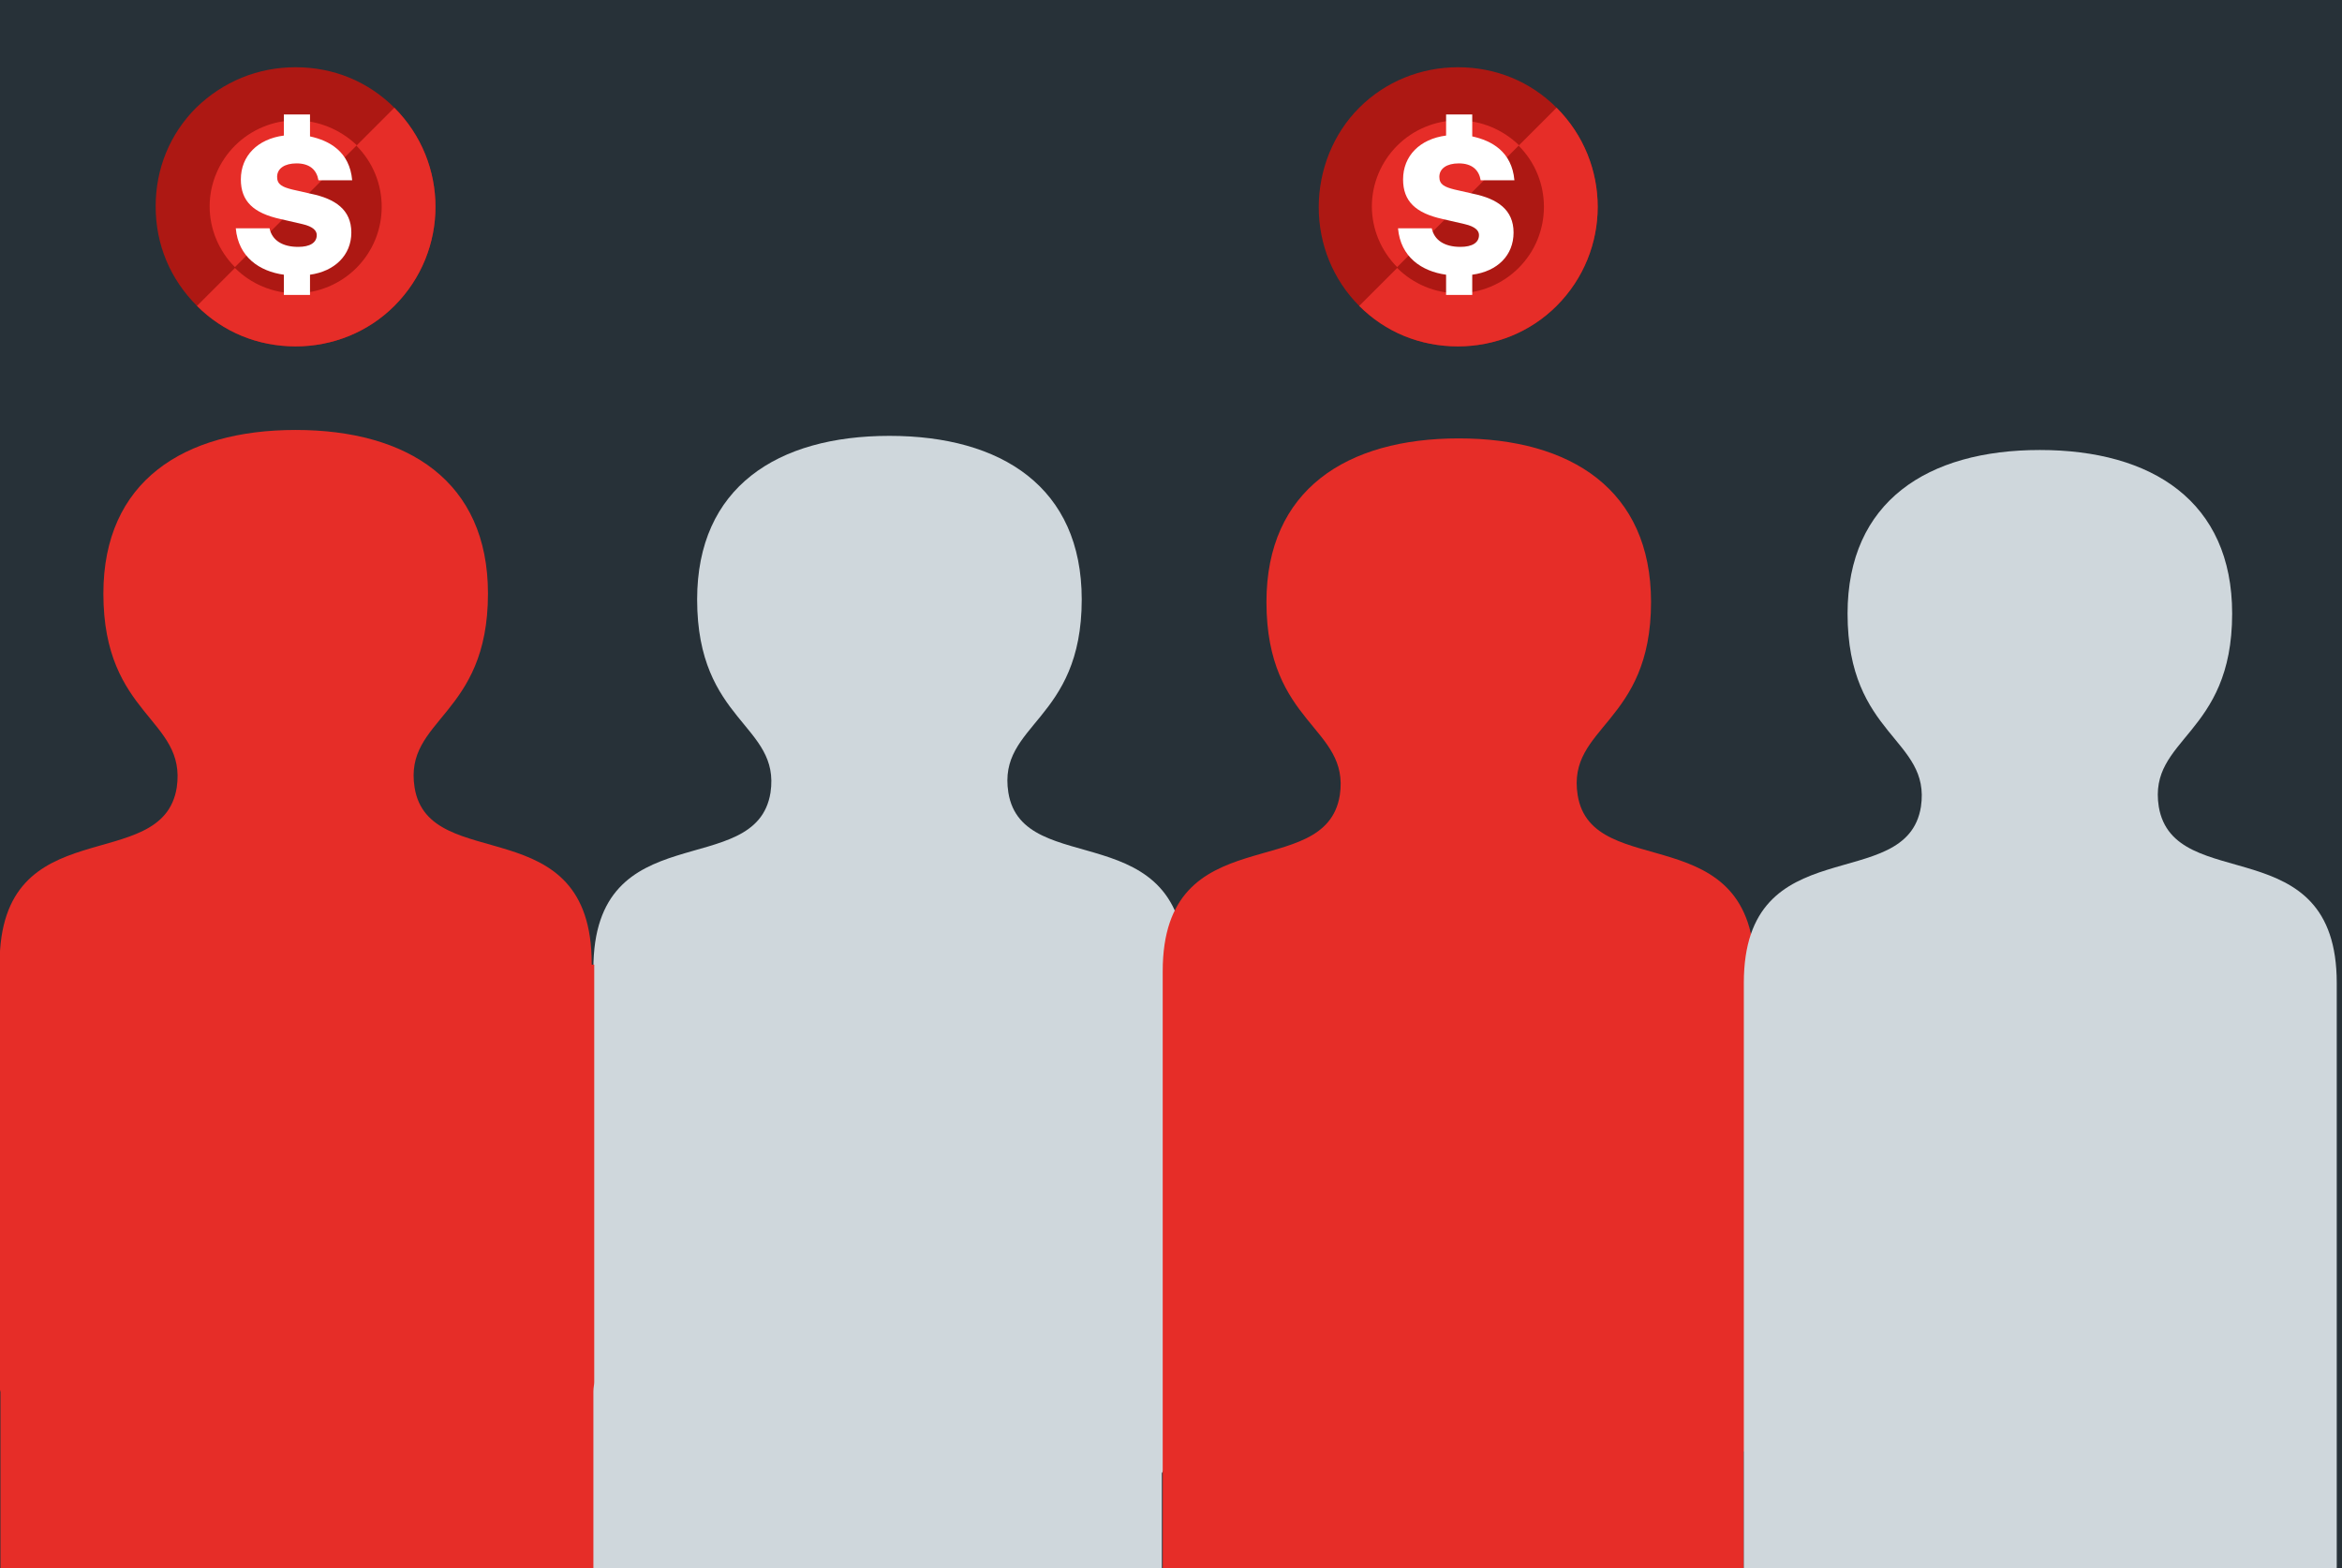<?xml version="1.0" encoding="utf-8"?>
<!-- Generator: Adobe Illustrator 16.0.4, SVG Export Plug-In . SVG Version: 6.00 Build 0)  -->
<!DOCTYPE svg PUBLIC "-//W3C//DTD SVG 1.1//EN" "http://www.w3.org/Graphics/SVG/1.1/DTD/svg11.dtd">
<svg version="1.1" id="Layer_1" xmlns="http://www.w3.org/2000/svg" xmlns:xlink="http://www.w3.org/1999/xlink" x="0px" y="0px"
	 width="645px" height="432px" viewBox="323.333 1476.75 645 432" enable-background="new 323.333 1476.75 645 432"
	 xml:space="preserve">
<g id="Layer_4">
	<rect x="271.458" y="1433.308" fill="#273138" width="757.462" height="526.474"/>
</g>
<g id="Layer_1_1_">
	<g>
		<path fill="#CFD7DC" d="M649.82,1743.608c0-43.205-44.831-24.157-48.779-48.547c-3.02-19.048,20.208-19.512,20.208-53.193
			c0-30.893-22.066-45.062-52.96-45.062c-30.894,0-52.961,14.17-52.961,45.062c0,33.913,22.997,34.378,20.209,53.193
			c-3.949,24.621-48.78,5.574-48.78,48.547v8.13h-3.717v157.487h160.275v-26.713c4.181-6.969,6.736-14.865,6.736-23.692v-115.212
			H649.82z"/>
		<path fill="#E62D28" d="M806.61,1744.305c0-43.204-44.831-24.157-48.779-48.547c-3.02-19.046,20.208-19.512,20.208-53.192
			c0-30.894-22.067-45.062-52.96-45.062c-30.893,0-52.96,14.169-52.96,45.062c0,33.913,22.996,34.378,20.209,53.192
			c-3.95,24.622-48.78,5.575-48.78,48.547v0.232l0,0v164.688h160.043v-32.519c2.323-5.343,3.484-11.15,3.484-17.189v-114.979h-0.464
			L806.61,1744.305L806.61,1744.305z"/>
		<path fill="#E62D28" d="M486.293,1742.214c0-43.205-44.831-24.157-48.779-48.547c-3.02-19.047,20.209-19.511,20.209-53.424
			c0-30.894-22.067-45.063-52.961-45.063c-30.893,0-52.96,14.17-52.96,45.063c0,33.913,22.996,34.378,20.208,53.424
			c-3.949,24.622-48.779,5.575-48.779,48.547v115.212c0,0.93,0,1.858,0.232,2.788v49.012h163.294v-49.243
			c0-0.931,0.232-1.858,0.232-2.556v-114.979h-0.697V1742.214z"/>
		<path fill="#CFD7DC" d="M917.873,1698.954c-3.02-19.047,20.209-19.511,20.209-53.192c0-30.894-22.067-45.062-52.96-45.062
			c-30.893,0-52.961,14.169-52.961,45.062c0,33.914,22.997,34.378,20.209,53.192c-3.948,24.622-48.779,5.575-48.779,48.548v115.212
			v46.456h163.295v-46.456v-115.212C966.886,1704.529,922.054,1723.576,917.873,1698.954z"/>
		<g>
			<g id="path11341">
				<path fill="#E62D28" d="M746.914,1555.666c-12.08,12.079-31.823,12.079-44.134,0c-12.079-12.078-12.079-31.822,0-44.134
					c12.078-12.078,31.822-12.078,44.134,0C759.225,1523.611,758.992,1543.355,746.914,1555.666z"/>
				<path fill="#AD1813" d="M724.847,1572.158c-10.453,0-19.976-3.949-27.177-11.149c-7.201-7.201-11.149-16.957-11.149-27.177
					c0-10.221,3.948-20.209,11.149-27.409c7.201-7.201,16.957-11.15,27.177-11.15c10.453,0,19.977,3.949,27.177,11.15
					c15.099,15.098,15.099,39.488,0,54.586C744.823,1568.21,735.067,1572.158,724.847,1572.158z M724.847,1509.906
					c-6.271,0-12.311,2.556-16.724,6.969c-4.414,4.414-6.969,10.453-6.969,16.725s2.555,12.312,6.969,16.725
					s10.453,6.968,16.724,6.968c6.272,0,12.312-2.555,16.725-6.968c9.291-9.291,9.291-24.39,0-33.682
					C737.158,1512.462,731.351,1509.906,724.847,1509.906z"/>
			</g>
			<g id="path11343">
				<path fill="#AD1813" d="M746.914,1511.532c12.078,12.079,12.078,31.823,0,44.134c-12.08,12.312-31.823,12.079-44.134,0l0,0"/>
				<path fill="#E62D28" d="M724.847,1572.158c-10.453,0-19.976-3.949-27.177-11.149l10.453-10.453
					c4.413,4.414,10.453,6.969,16.724,6.969c6.272,0,12.311-2.556,16.725-6.969c9.291-9.291,9.291-24.39,0-33.681l10.453-10.452
					c15.098,15.098,15.098,39.488,0,54.586C744.823,1568.21,735.067,1572.158,724.847,1572.158z"/>
			</g>
			<g id="path4345">
				<path fill="#FFFFFF" d="M740.177,1540.801c0-6.272-4.413-9.292-11.149-10.686l-5.11-1.161c-2.788-0.697-4.182-1.394-4.182-3.484
					c0-2.323,2.091-3.717,5.343-3.717c3.716,0,5.575,1.858,6.039,4.646h9.292c-0.697-7.897-6.271-10.917-11.614-12.078v-6.04h-7.2
					v5.807c-7.202,0.93-11.847,5.575-11.847,12.079c0,6.039,3.484,9.291,10.918,10.918l6.039,1.393
					c3.02,0.697,3.949,1.858,3.949,3.02c0,2.091-1.858,3.252-5.111,3.252c-4.414,0-7.201-1.858-7.897-5.109h-9.291
					c0.696,7.897,6.503,11.846,13.24,12.775v5.575h7.2v-5.575C735.764,1551.485,740.177,1547.072,740.177,1540.801"/>
			</g>
		</g>
		<g>
			<g id="path11341_1_">
				<path fill="#E62D28" d="M426.829,1555.666c-12.079,12.079-31.822,12.079-44.133,0c-12.079-12.078-12.079-31.822,0-44.134
					c12.079-12.078,31.823-12.078,44.133,0C439.14,1523.611,438.907,1543.355,426.829,1555.666z"/>
				<path fill="#AD1813" d="M404.762,1572.158c-10.453,0-19.977-3.949-27.177-11.149c-7.434-7.434-11.382-16.957-11.382-27.409
					c0-10.453,3.948-19.977,11.149-27.177c7.433-7.201,16.957-11.15,27.409-11.15s19.976,3.949,27.177,11.15
					c15.099,15.098,15.099,39.488,0,54.586C424.738,1568.21,414.982,1572.158,404.762,1572.158z M404.762,1509.906
					c-6.271,0-12.311,2.556-16.725,6.969c-4.413,4.414-6.968,10.453-6.968,16.725s2.555,12.312,6.968,16.725
					c4.414,4.413,10.453,6.968,16.725,6.968s12.311-2.555,16.724-6.968c9.292-9.291,9.292-24.39,0-33.682
					C417.073,1512.462,411.034,1509.906,404.762,1509.906z"/>
			</g>
			<g id="path11343_1_">
				<path fill="#AD1813" d="M426.829,1511.532c12.079,12.079,12.079,31.823,0,44.134c-12.079,12.312-31.822,12.079-44.133,0l0,0"/>
				<path fill="#E62D28" d="M404.762,1572.158c-10.453,0-19.977-3.949-27.177-11.149l10.453-10.453
					c4.414,4.414,10.453,6.969,16.725,6.969s12.311-2.556,16.724-6.969c9.292-9.291,9.292-24.39,0-33.681l10.453-10.452
					c15.099,15.098,15.099,39.488,0,54.586C424.738,1568.21,414.982,1572.158,404.762,1572.158z"/>
			</g>
			<g id="path4345_1_">
				<path fill="#FFFFFF" d="M420.093,1540.801c0-6.272-4.414-9.292-11.15-10.686l-5.11-1.161c-2.788-0.697-4.181-1.394-4.181-3.484
					c0-2.323,2.091-3.717,5.343-3.717c3.716,0,5.574,1.858,6.039,4.646h9.292c-0.697-7.897-6.272-10.917-11.614-12.078v-6.04h-7.201
					v5.807c-7.201,0.93-11.847,5.575-11.847,12.079c0,6.039,3.484,9.291,10.917,10.918l6.04,1.393
					c3.02,0.697,3.948,1.858,3.948,3.02c0,2.091-1.857,3.252-5.11,3.252c-4.414,0-7.201-1.858-7.897-5.109h-9.291
					c0.697,7.897,6.503,11.846,13.24,12.775v5.575h7.201v-5.575C415.447,1551.485,420.093,1547.072,420.093,1540.801"/>
			</g>
		</g>
	</g>
</g>
<g id="Layer_2" display="none">
	<polygon display="inline" fill="#455A65" points="454.127,1774.918 537.204,1911.856 646.117,1911.856 646.117,1896.463 
		612.077,1738.772 465.474,1737.417 	"/>
	<path display="inline" fill="#5F7C8A" d="M334.25,1586.253l19.112,79.766l56.285,76.367l92.137,67.776l46.749-12.651l34.041,42.021
		c0,0,20.878-15.362,34.494,8.134l29.048,50.606l14.071-24.4l-8.625-24.398l34.495-26.207l42.664,8.134
		c0,0,11.801-29.822,52.65-23.044l41.304,52.864c0,0,19.97-13.103,11.346-31.177c-8.169-18.072-23.147-36.146-23.147-36.146
		l49.927-86.752l-7.262-33.437l39.486-41.568l-11.347-19.43l29.501-36.147h18.156l31.317-31.176v-18.526
		c-14.07,21.688-42.665,28.015-60.819,5.423h-28.141c0-27.562,28.141-56.028,49.019-76.36l-582.76,119.53L334.25,1586.253z"/>
	<path display="inline" fill="#455A65" d="M962.924,1448.239H325.608l12.344,127.214l363.992,2.012l26.324-22.59l31.319,54.672
		l16.793,37.954l54.012-31.178l17.701-30.724h21.787c0,0,19.97-30.273,41.301-9.037h18.156l33.588-33.437v-18.524
		c-17.703,9.939-48.112,11.295-59.912-11.296l-31.771,18.072l27.231-40.664L962.924,1448.239z"/>
	<path display="inline" fill="#FFFFFF" d="M449.135,1742.838c0,8.586-3.631,17.17-9.532,23.045
		c-5.9,5.873-14.523,9.487-23.147,9.487c-8.624,0-16.793-3.614-23.147-9.487c-5.9-5.875-9.532-14.459-9.532-23.045
		c0-8.584,3.631-17.169,9.532-23.044c5.9-5.873,14.523-9.488,23.147-9.488s17.247,3.615,23.147,9.488
		C445.958,1726.121,449.135,1734.706,449.135,1742.838z"/>
	<path display="inline" fill="#FFFFFF" d="M849,1764.979c0,8.134-3.177,15.814-9.078,21.688c-5.901,5.873-13.616,9.036-21.787,9.036
		c-8.169,0-15.885-3.163-21.786-9.036c-5.9-5.874-9.078-13.555-9.078-21.688c0-8.133,3.178-15.815,9.078-21.688
		c5.901-5.875,13.617-9.037,21.786-9.037c8.17,0,15.886,3.162,21.787,9.037C845.823,1749.164,849,1756.846,849,1764.979z"/>
	<path display="inline" fill="#FFFFFF" d="M458.666,1670.996c0,3.614-1.361,6.777-4.084,9.488c-2.27,2.26-5.9,4.066-9.532,4.066
		s-6.808-1.355-9.531-4.066c-2.269-2.259-4.085-5.874-4.085-9.488c0-3.615,1.361-6.777,4.085-9.488
		c2.269-2.26,5.9-4.066,9.531-4.066s6.808,1.354,9.532,4.066C456.851,1664.219,458.666,1667.381,458.666,1670.996z"/>
	<path display="inline" fill="#FFFFFF" d="M478.638,1787.57c0,3.613-1.363,6.777-4.086,9.488c-2.269,2.26-5.9,4.066-9.531,4.066
		s-6.809-1.355-9.531-4.066c-2.27-2.258-4.085-5.875-4.085-9.488c0-3.615,1.362-6.777,4.085-9.489
		c2.269-2.259,5.9-4.065,9.531-4.065s6.809,1.354,9.531,4.065C477.275,1780.793,478.638,1784.407,478.638,1787.57z"/>
	<path display="inline" fill="#FFFFFF" d="M843.553,1703.979c0,4.067-1.816,7.682-4.539,10.844
		c-2.724,2.712-6.809,4.519-10.894,4.519c-4.084,0-7.715-1.807-10.893-4.519c-2.724-2.71-4.54-6.776-4.54-10.844
		c0-4.065,1.816-7.681,4.54-10.844c2.724-2.711,6.808-4.519,10.893-4.519c4.085,0,7.715,1.808,10.894,4.519
		C842.192,1695.848,843.553,1699.914,843.553,1703.979z"/>
	<path display="inline" fill="#FFFFFF" d="M621.608,1807.903c0,3.614-1.362,6.777-4.085,9.487c-2.269,2.26-5.9,4.066-9.531,4.066
		c-3.63,0-6.809-1.354-9.532-4.066c-2.269-2.258-4.084-5.873-4.084-9.487c0-3.616,1.361-6.778,4.084-9.489
		c2.27-2.259,5.901-4.066,9.532-4.066c3.631,0,6.808,1.355,9.531,4.066C620.247,1801.125,621.608,1804.287,621.608,1807.903z"/>
	<path display="inline" fill="#FFFFFF" d="M799.527,1820.556c0,3.613-1.362,6.776-4.085,9.486c-2.27,2.26-5.9,4.067-9.531,4.067
		c-3.631,0-6.808-1.355-9.531-4.067c-2.27-2.258-4.085-5.873-4.085-9.486c0-3.616,1.361-6.779,4.085-9.49
		c2.269-2.259,5.9-4.066,9.531-4.066c3.631,0,6.808,1.356,9.531,4.066C798.165,1813.777,799.527,1817.391,799.527,1820.556z"/>
	<path display="inline" fill="#FFFFFF" d="M829.029,1858.961c0,3.614-1.361,6.777-4.084,9.488c-2.269,2.26-5.901,4.067-9.532,4.067
		c-3.63,0-6.807-1.356-9.531-4.067c-2.27-2.259-4.085-5.874-4.085-9.488s1.362-6.777,4.085-9.488
		c2.27-2.261,5.901-4.066,9.531-4.066c3.631,0,6.809,1.355,9.532,4.066S829.029,1855.347,829.029,1858.961z"/>
	<path display="inline" fill="#FFFFFF" d="M669.265,1751.424c0,3.614-1.361,6.777-4.085,9.488c-2.269,2.259-5.901,4.066-9.532,4.066
		s-6.808-1.355-9.532-4.066c-2.269-2.26-4.084-5.874-4.084-9.488c0-3.615,1.362-6.778,4.085-9.489
		c2.269-2.259,5.9-4.066,9.531-4.066c3.63,0,6.809,1.355,9.531,4.066C667.903,1744.193,669.265,1747.809,669.265,1751.424z"/>
	<path display="inline" fill="#FFFFFF" d="M757.316,1648.856c0,3.615-1.361,6.777-4.085,9.488c-2.269,2.259-5.9,4.066-9.532,4.066
		c-3.63,0-6.808-1.354-9.531-4.066c-2.269-2.26-4.085-5.873-4.085-9.488c0-3.614,1.361-6.778,4.085-9.489
		c2.269-2.259,5.9-4.065,9.531-4.065c3.631,0,6.808,1.355,9.532,4.065C755.955,1642.078,757.316,1645.693,757.316,1648.856z"/>
</g>
<g id="Layer_3" display="none">
	<path display="inline" fill="#E62D28" d="M638.583,1550.939c-4.816,8.944-13.761,15.138-23.395,17.89
		c-9.632,2.752-20.643,0.688-29.587-4.129c-8.945-5.504-15.826-13.761-18.578-23.395c-2.752-9.632-1.376-20.643,3.441-28.898
		c4.816-8.945,13.761-15.139,23.394-17.891c9.633-2.752,20.643-0.688,29.588,4.129c8.945,5.505,15.826,13.762,18.578,23.395
		C644.776,1531.673,643.4,1541.993,638.583,1550.939z"/>
	<path display="inline" fill="#E62D28" d="M634.454,1478.002c30.275,17.202,41.285,55.047,24.083,84.635
		c-17.202,29.587-55.046,39.22-85.321,21.33c-30.276-17.201-40.597-55.046-24.083-84.634
		C566.335,1470.434,604.179,1460.801,634.454,1478.002z M644.087,1461.489c-39.22-22.707-89.45-10.321-111.468,28.211
		s-8.257,88.074,30.963,110.78c39.221,22.707,90.138,9.634,112.157-28.211C697.757,1533.737,683.996,1484.195,644.087,1461.489z"/>
	<path display="inline" fill="#E62D28" d="M654.914,1444.316c50.373,28.62,68.688,91.585,40.068,140.812
		c-28.62,49.226-91.584,65.254-141.956,35.488c-50.372-28.619-67.544-91.584-40.069-140.812
		C541.578,1431.725,604.542,1415.696,654.914,1444.316z M670.941,1416.841c-65.254-37.778-148.825-17.172-185.459,46.938
		c-36.633,64.109-13.738,146.535,51.517,184.314c65.253,37.778,149.969,16.027,186.603-46.938
		C760.236,1537.047,737.34,1454.62,670.941,1416.841z"/>
	<path display="inline" fill="#CFD7DC" d="M608.996,1521.352c-15.826,0-28.898,12.386-28.898,28.211l1.375,128.671v13.073
		l0.688,82.569l-49.541-17.89c-50.917-6.881-46.79,33.716-46.79,33.716l125.918,86.697l0.667,49.459h155.526l-0.688-42.578
		c40.597-10.321,39.908-53.671,39.908-53.671l-0.688-73.624l-0.689-69.495c0-14.45-13.073-25.459-26.146-25.459
		c-11.009,0-11.009,3.439-24.083,3.439c-13.074,0-15.138-8.944-28.211-8.944c-13.074,0-19.266,8.257-29.587,8.257
		c-11.009,0-15.826-10.321-29.587-10.321c-14.45,0-15.138,11.009-26.147,9.633c-0.688,0-0.688,0-1.376,0l-1.376-112.845
		C638.583,1534.425,625.509,1521.352,608.996,1521.352z"/>
</g>
</svg>